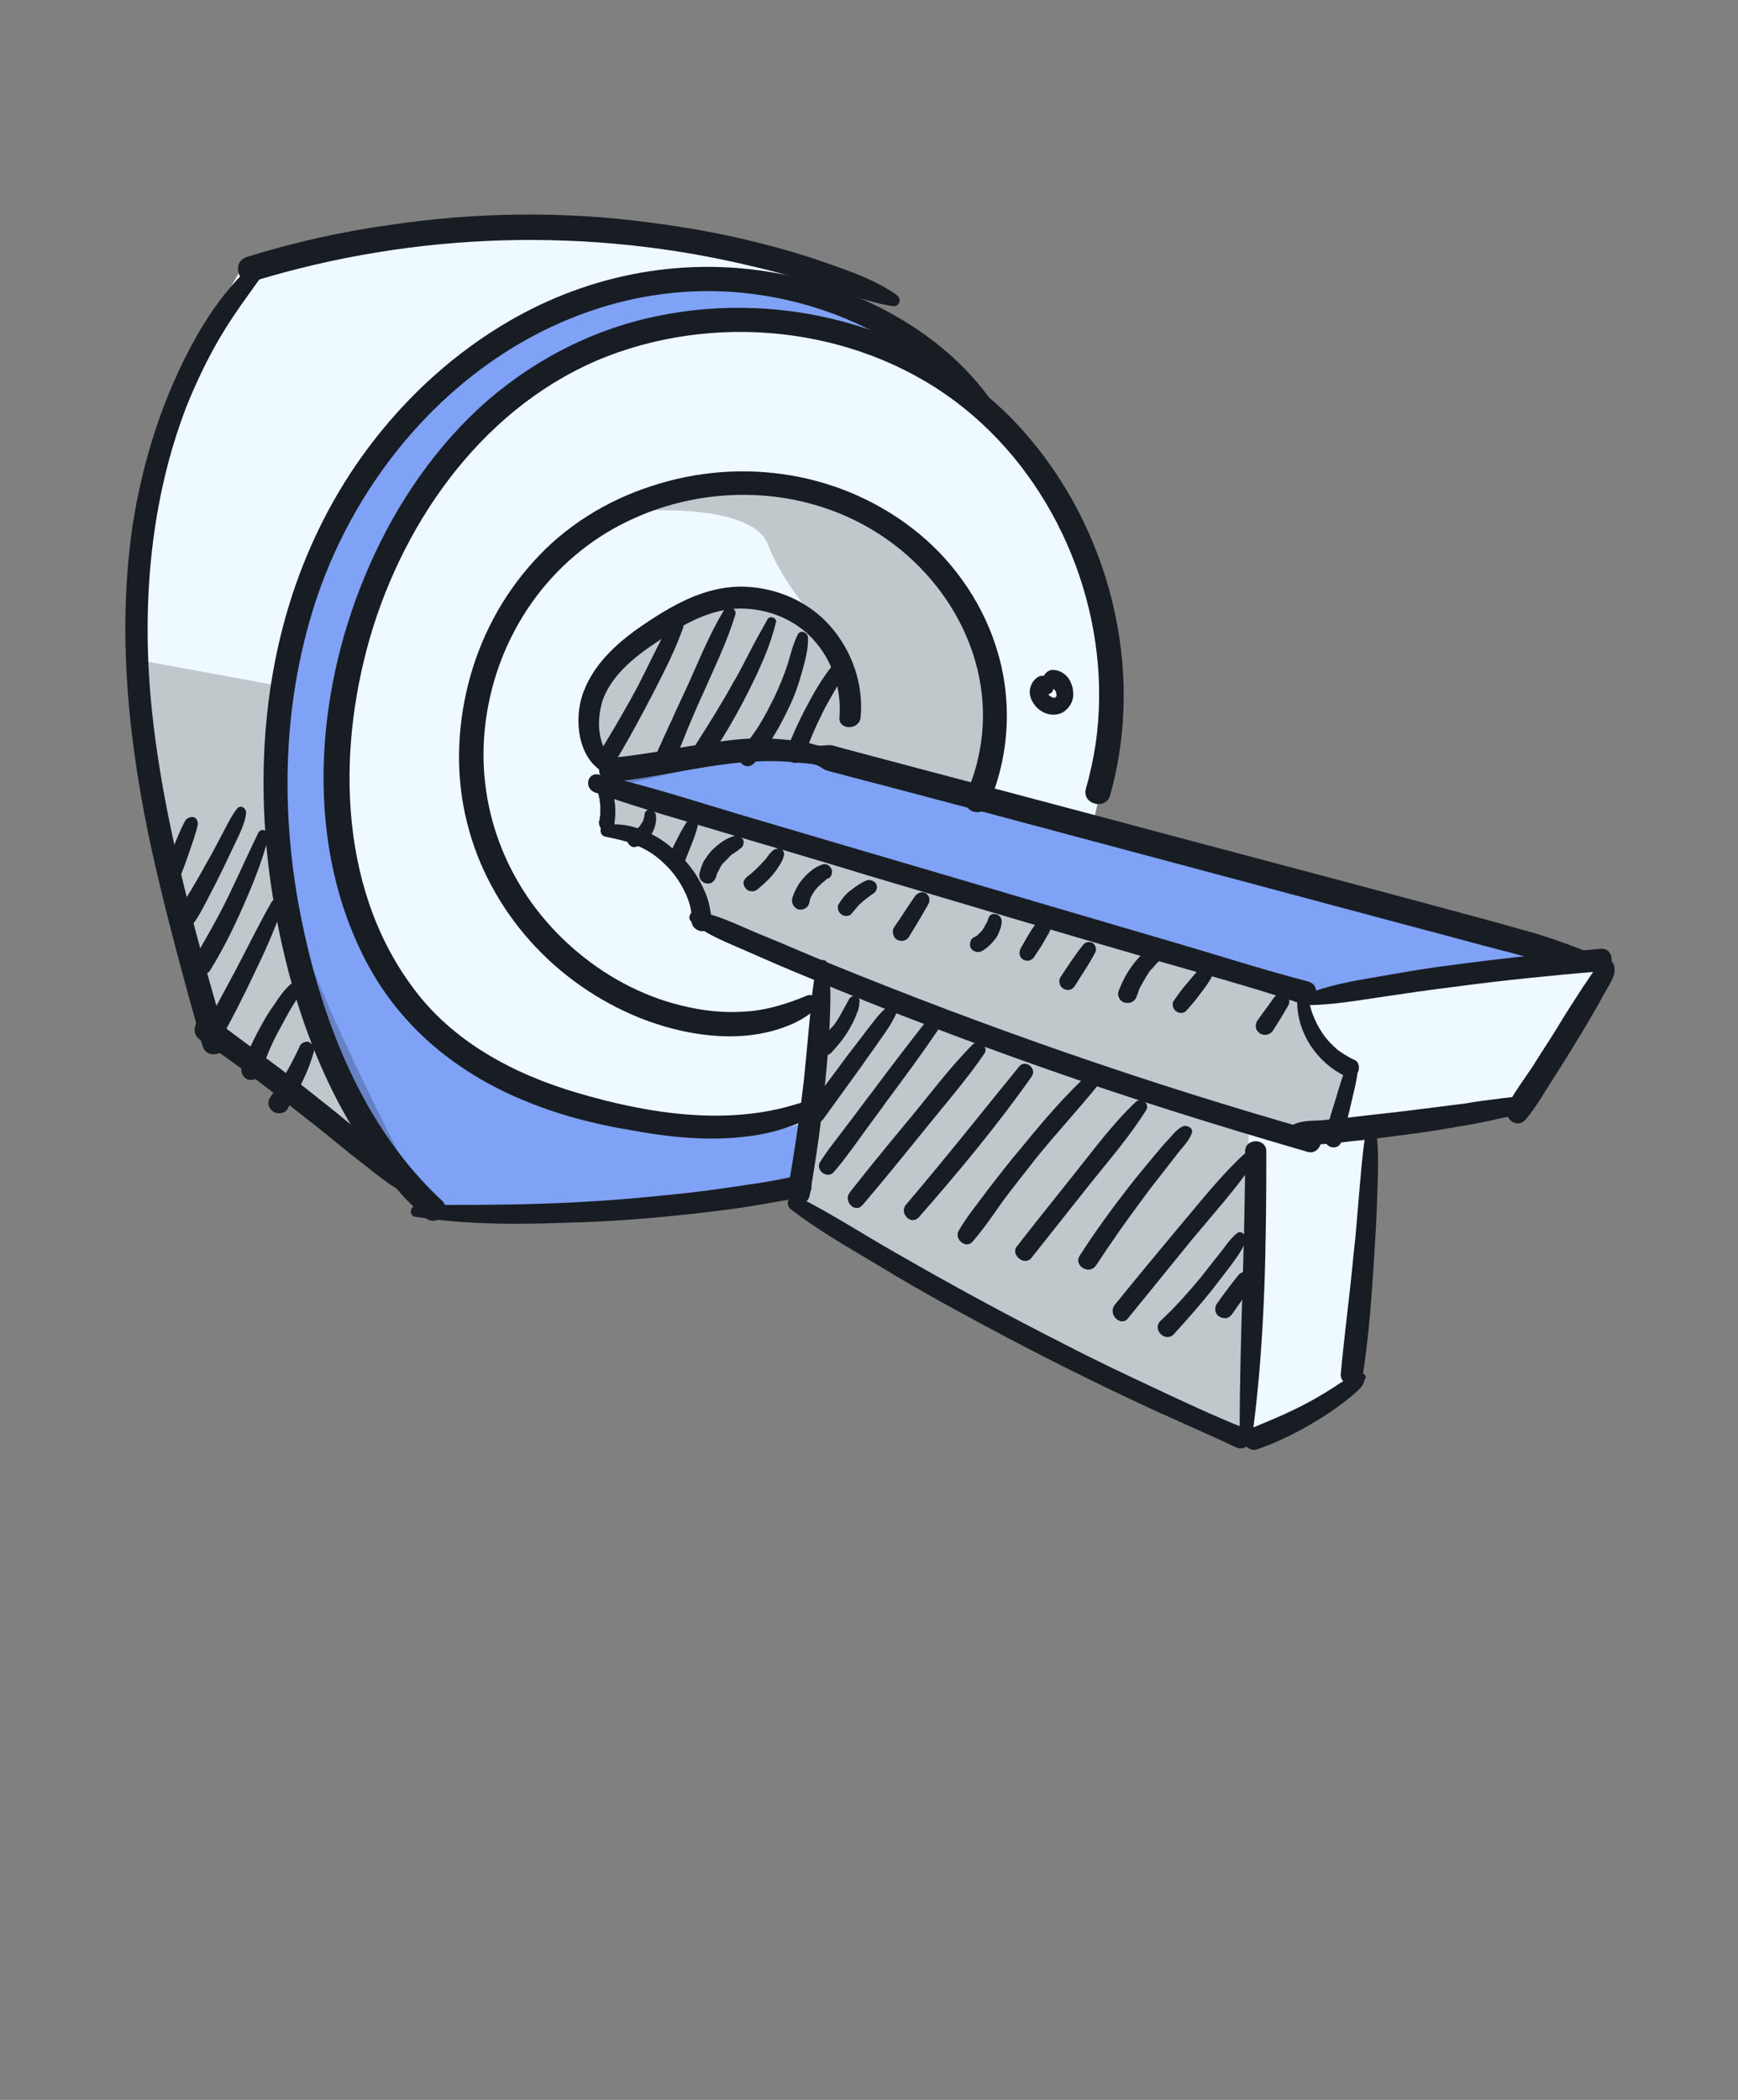 <?xml version="1.0" encoding="UTF-8"?> <svg xmlns="http://www.w3.org/2000/svg" width="101" height="122" viewBox="0 0 101 122" fill="none"><rect x="0" y="0" width="101" height="122" fill="#808080" stroke="none"/><path d="M27.75 13.25C36.35 11.85 44.833 15.167 48 17C49.979 18.375 54.775 21.788 58.125 24.438C62.312 27.75 64 33.438 64.438 38.125C64.787 41.875 63.958 46.188 63.5 47.875L90.5 55.5L93.562 55.938L88.5 64.125L80.062 65.625L78.5 80.375L72.562 83.375C68.792 81.854 60.8 78.575 59 77.625C57.2 76.675 49.792 72.062 46.312 69.875V69C45.042 69.333 41.5 70 37.5 70H24.75L12 60.25C10.833 56.417 8.3 46.65 7.5 38.25C6.7 29.85 11.667 19.417 14.25 15.25C15.167 15.167 19.15 14.65 27.75 13.25Z" fill="#EFFAFE"></path><path d="M39.125 65.625C44.225 66.325 46.833 65.333 47.5 64.75L46.625 69.125C44.958 69.292 41.125 69.75 39.125 70.25C37.125 70.75 29.125 70.458 25.375 70.25C21.167 66 13.475 53.6 16.375 38C20 18.5 35.875 17.375 41.625 16C46.215 14.902 52.845 19.521 55.606 21.983C54.331 20.853 49.785 18.625 41.625 18.625C31.375 18.625 22 27.25 19.875 44C17.75 60.75 32.75 64.75 39.125 65.625Z" fill="#7FA2F6"></path><path d="M45.5 43.25L35.25 45.125L76.75 57.75L92.25 55.5L45.5 43.25Z" fill="#7FA2F6"></path><g opacity="0.2"><path fill-rule="evenodd" clip-rule="evenodd" d="M77.5 65.625L78.5 61.875C77.917 61.792 76.65 61.35 76.25 60.25C75.85 59.15 75.667 58.125 75.625 57.75L35.5 45.75V47.875C36.917 48.083 39.825 48.95 40.125 50.75C40.425 52.55 40.833 53.667 41 54L48 56.625L46.312 69V69.875C49.792 72.062 57.2 76.675 59 77.625C60.8 78.575 68.792 81.854 72.562 83.375V65L77.5 65.625Z" fill="black"></path><path d="M56.875 45.75C57.792 43.083 58.8 37.05 55.5 34.25C51.375 30.75 48.25 28.375 44.625 28.25C41.725 28.15 37.833 29.208 36.25 29.75C38.708 29.5 43.825 29.525 44.625 31.625C45.298 33.392 46.668 35.165 47.556 36.154C47.728 36.321 47.877 36.481 48 36.625C47.874 36.499 47.724 36.341 47.556 36.154C46.39 35.021 44.179 33.553 42 34.25C39.5 35.05 37.958 36.167 37.5 36.625C36.375 37.75 34.125 40.325 34.125 41.625C34.125 42.925 35.042 44.917 35.5 45.75L46.312 43.25L56.875 45.75Z" fill="black"></path><path d="M7.5 38.25C8.3 46.65 10.833 56.417 12 60.25L24.75 70C22.208 65.25 16.975 54.75 16.375 50.75C15.775 46.75 16.125 41.833 16.375 39.875L7.5 38.25Z" fill="black"></path></g><path d="M34.567 46.035C37.206 46.986 39.951 47.725 42.625 48.535C45.264 49.31 47.903 50.085 50.542 50.895C55.89 52.48 61.203 54.065 66.552 55.615C69.578 56.496 72.639 57.306 75.665 58.327C76.474 58.609 76.861 57.235 76.017 57.024C73.308 56.319 70.598 55.439 67.924 54.664C65.285 53.889 62.646 53.114 60.007 52.339C54.659 50.754 49.346 49.205 43.997 47.62C40.971 46.739 37.945 45.718 34.849 45.013C34.145 44.802 33.899 45.788 34.567 46.035Z" fill="#181D23"></path><path d="M75.911 58.398C77.319 58.398 78.761 58.151 80.169 57.94C81.612 57.728 83.019 57.517 84.462 57.341C87.312 56.953 90.197 56.672 93.047 56.425C93.856 56.355 93.856 55.087 93.047 55.122C90.162 55.368 87.241 55.685 84.356 56.073C82.913 56.249 81.506 56.496 80.099 56.742C78.656 56.989 77.178 57.235 75.841 57.799C75.524 57.904 75.559 58.398 75.911 58.398Z" fill="#181D23"></path><path d="M91.886 55.157C90.971 54.805 90.091 54.488 89.141 54.206C88.227 53.96 87.277 53.678 86.362 53.431C84.532 52.938 82.702 52.445 80.873 51.952C77.178 50.966 73.484 49.98 69.754 48.993C66.059 48.007 62.365 47.021 58.635 46.035C56.77 45.541 54.905 45.048 53.04 44.555C52.125 44.309 51.175 44.062 50.261 43.816C49.873 43.71 49.451 43.604 49.064 43.498C48.853 43.428 48.642 43.393 48.431 43.322C48.149 43.252 47.938 43.322 47.692 43.322C47.41 43.322 47.164 43.181 46.883 43.146C46.672 43.111 46.46 43.076 46.249 43.041C45.721 42.97 45.194 42.935 44.666 42.9C43.645 42.864 42.625 42.97 41.605 43.111C39.564 43.393 37.558 43.851 35.517 44.027C35.13 44.062 34.814 44.344 34.814 44.731C34.814 45.084 35.13 45.471 35.517 45.436C39.142 45.084 42.66 43.886 46.355 44.309C46.672 44.344 47.129 44.344 47.446 44.45C47.657 44.52 47.833 44.696 48.044 44.767C48.29 44.837 48.572 44.907 48.853 44.978C49.733 45.224 50.612 45.436 51.527 45.682C53.392 46.175 55.257 46.669 57.122 47.162C64.511 49.134 71.865 51.107 79.254 53.079C81.33 53.643 83.371 54.171 85.447 54.734C86.467 55.016 87.488 55.263 88.508 55.545C89.599 55.826 90.69 56.038 91.78 56.214C92.238 56.179 92.484 55.369 91.886 55.157Z" fill="#181D23"></path><path d="M93.469 55.791C93.082 55.756 92.871 56.073 92.66 56.355C92.414 56.707 92.168 57.094 91.921 57.447C91.429 58.222 90.936 58.961 90.479 59.736C90.021 60.476 89.529 61.215 89.071 61.955C88.579 62.695 88.016 63.435 87.593 64.245C87.277 64.879 88.121 65.654 88.649 65.055C89.282 64.315 89.74 63.47 90.267 62.66C90.795 61.849 91.288 61.039 91.781 60.229C92.273 59.419 92.731 58.644 93.188 57.799C93.399 57.411 93.751 56.918 93.821 56.496C93.856 56.214 93.786 55.791 93.469 55.791Z" fill="#181D23"></path><path d="M88.614 63.752C88.051 63.681 87.488 63.787 86.925 63.857C86.362 63.928 85.764 63.998 85.201 64.104C84.075 64.245 82.984 64.385 81.858 64.526C80.732 64.667 79.641 64.773 78.515 64.914C77.952 64.984 77.354 65.019 76.791 65.09C76.228 65.125 75.595 65.09 75.102 65.372C74.609 65.618 74.785 66.358 75.243 66.499C75.771 66.675 76.404 66.499 76.967 66.464C77.53 66.428 78.128 66.358 78.691 66.288C79.852 66.182 80.978 66.006 82.139 65.865C83.265 65.724 84.356 65.513 85.447 65.337C86.01 65.231 86.573 65.125 87.136 64.984C87.699 64.879 88.297 64.738 88.79 64.491C89.177 64.28 88.966 63.787 88.614 63.752Z" fill="#181D23"></path><path d="M34.708 45.788C34.743 45.964 34.778 46.14 34.814 46.316C34.814 46.352 34.814 46.387 34.849 46.422C34.849 46.316 34.849 46.457 34.849 46.457C34.849 46.563 34.849 46.633 34.884 46.739C34.884 46.915 34.884 47.056 34.884 47.232C34.884 47.338 34.884 47.408 34.849 47.514C34.849 47.514 34.849 47.655 34.849 47.549C34.849 47.584 34.849 47.655 34.814 47.69C34.778 47.937 34.884 48.183 35.13 48.254C35.341 48.289 35.658 48.183 35.693 47.937C35.834 47.127 35.764 46.246 35.377 45.506C35.306 45.33 35.095 45.295 34.919 45.365C34.743 45.436 34.638 45.612 34.708 45.788Z" fill="#181D23"></path><path d="M35.165 48.606C35.799 48.747 36.432 48.852 37.03 49.134C37.629 49.381 38.156 49.733 38.614 50.191C39.071 50.613 39.458 51.142 39.74 51.705C40.021 52.234 40.232 52.903 40.197 53.502C40.162 53.854 40.549 54.136 40.866 54.1C41.218 54.065 41.429 53.713 41.358 53.361C41.288 53.008 41.253 52.656 41.147 52.304C41.042 51.952 40.866 51.564 40.69 51.247C40.338 50.578 39.845 49.979 39.282 49.451C38.191 48.465 36.643 47.69 35.13 47.937C34.814 47.972 34.814 48.535 35.165 48.606Z" fill="#181D23"></path><path d="M40.162 53.537C41.077 54.347 42.379 54.805 43.469 55.298C44.595 55.791 45.721 56.284 46.847 56.742C49.134 57.693 51.457 58.644 53.779 59.525C58.459 61.321 63.174 62.977 67.959 64.491C70.633 65.337 73.308 66.147 75.982 66.921C76.756 67.133 77.108 65.935 76.334 65.689C66.763 62.977 57.333 59.701 48.114 55.932C46.812 55.404 45.545 54.84 44.243 54.312C43.012 53.819 41.71 53.114 40.408 52.938C40.092 52.938 39.951 53.361 40.162 53.537Z" fill="#181D23"></path><path d="M75.383 58.186C75.383 60.018 76.51 61.709 78.163 62.519C78.445 62.66 78.761 62.589 78.902 62.307C79.043 62.061 78.972 61.673 78.691 61.568C78.515 61.497 78.339 61.392 78.163 61.286C77.987 61.18 77.847 61.075 77.741 61.004C77.46 60.758 77.143 60.441 76.967 60.194C76.51 59.56 76.193 58.856 76.052 58.081C76.017 57.693 75.383 57.764 75.383 58.186Z" fill="#181D23"></path><path d="M78.234 62.026C77.952 62.66 77.776 63.364 77.565 64.033C77.354 64.703 77.143 65.372 77.002 66.041C76.861 66.675 77.776 66.921 77.952 66.323C78.163 65.653 78.304 64.984 78.48 64.28C78.621 63.611 78.832 62.906 78.902 62.202C78.972 61.849 78.374 61.673 78.234 62.026Z" fill="#181D23"></path><path d="M47.516 56.002C47.234 57.024 47.164 58.116 47.059 59.173C46.953 60.3 46.847 61.392 46.742 62.519C46.496 64.703 46.179 66.886 45.792 69.07C45.651 69.915 46.918 70.268 47.059 69.422C47.446 67.203 47.762 64.949 47.973 62.695C48.079 61.603 48.184 60.476 48.22 59.349C48.255 58.222 48.325 57.094 48.079 56.002C48.044 55.685 47.586 55.721 47.516 56.002Z" fill="#181D23"></path><path d="M45.968 70.268C47.481 71.43 49.134 72.381 50.788 73.367C52.407 74.353 54.06 75.305 55.749 76.22C59.092 78.052 62.47 79.778 65.918 81.398C67.854 82.314 69.859 83.159 71.794 84.075C72.604 84.462 73.096 83.265 72.252 82.948C70.493 82.243 68.768 81.433 67.044 80.623C65.32 79.813 63.596 79.003 61.907 78.122C58.564 76.432 55.257 74.635 52.02 72.769C50.155 71.712 48.325 70.514 46.425 69.563C45.897 69.246 45.545 69.915 45.968 70.268Z" fill="#181D23"></path><path d="M79.325 66.076C79.148 67.203 79.078 68.331 78.973 69.458C78.867 70.62 78.797 71.747 78.656 72.909C78.445 75.199 78.128 77.488 77.917 79.813C77.847 80.553 79.078 80.729 79.184 79.989C79.536 77.735 79.712 75.375 79.852 73.086C79.923 71.958 79.993 70.831 80.028 69.704C80.063 68.542 80.134 67.344 80.028 66.147C80.063 65.759 79.395 65.618 79.325 66.076Z" fill="#181D23"></path><path d="M79.043 79.813C78.937 79.848 78.832 79.813 78.691 79.883C78.55 79.954 78.445 80.024 78.304 80.095C78.022 80.271 77.776 80.412 77.53 80.588C77.037 80.905 76.51 81.222 75.982 81.504C74.926 82.067 73.835 82.525 72.709 82.983C72.393 83.124 72.146 83.406 72.252 83.758C72.358 84.075 72.709 84.322 73.026 84.216C74.258 83.793 75.454 83.195 76.545 82.525C77.073 82.208 77.6 81.856 78.093 81.469C78.374 81.257 78.621 81.046 78.867 80.835C78.972 80.729 79.078 80.623 79.148 80.517C79.254 80.412 79.254 80.271 79.324 80.13C79.465 79.919 79.219 79.743 79.043 79.813Z" fill="#181D23"></path><path d="M72.815 83.124C73.519 77.77 73.589 72.311 73.589 66.886C73.589 66.112 72.358 66.112 72.358 66.886C72.358 72.311 72.041 77.7 72.041 83.124C72.041 83.617 72.745 83.582 72.815 83.124Z" fill="#181D23"></path><path d="M46.918 57.834C45.651 58.362 44.384 58.75 43.012 58.785C41.675 58.856 40.373 58.644 39.106 58.292C36.854 57.658 34.743 56.425 33.019 54.84C29.395 51.529 27.565 46.739 28.234 41.843C28.902 36.877 31.928 32.474 36.467 30.29C40.971 28.106 46.46 28.212 50.753 30.818C55.292 33.566 58.107 38.884 56.805 44.203C56.664 44.837 56.418 45.506 56.172 46.105C55.996 46.457 56.066 46.88 56.418 47.091C56.735 47.267 57.263 47.197 57.403 46.845C58.635 44.062 58.846 40.892 58.001 37.968C57.227 35.256 55.574 32.791 53.392 30.994C49.064 27.437 43.153 26.486 37.84 28.247C35.236 29.092 32.843 30.572 31.014 32.615C29.184 34.622 27.882 37.088 27.213 39.73C26.545 42.371 26.474 45.154 27.143 47.796C27.776 50.367 29.078 52.727 30.802 54.664C32.562 56.636 34.743 58.151 37.171 59.137C39.74 60.159 42.871 60.652 45.51 59.701C46.214 59.454 46.812 59.137 47.375 58.644C47.692 58.327 47.34 57.658 46.918 57.834Z" fill="#181D23"></path><path d="M46.425 64.104C42.273 65.442 37.664 64.703 33.582 63.505C29.852 62.413 26.263 60.511 23.941 57.306C19.578 51.388 19.578 43.181 21.689 36.419C23.906 29.409 28.832 22.928 35.94 20.463C42.836 18.068 50.999 19.336 56.559 24.161C61.907 28.775 64.687 36.278 63.666 43.252C63.526 44.132 63.35 44.978 63.103 45.823C62.857 46.739 64.265 47.091 64.511 46.211C66.587 38.849 64.476 30.607 59.374 24.936C54.096 19.089 45.721 16.765 38.086 18.385C34.251 19.195 30.732 21.062 27.847 23.703C24.926 26.416 22.709 29.832 21.196 33.495C18.276 40.505 17.678 49.169 21.372 56.038C23.343 59.701 26.545 62.307 30.345 63.892C32.35 64.738 34.462 65.301 36.608 65.653C38.895 66.076 41.253 66.323 43.575 66.006C44.701 65.865 45.757 65.548 46.812 65.09C47.41 64.843 47.023 63.892 46.425 64.104Z" fill="#181D23"></path><path d="M58.283 24.337C55.609 19.688 50.19 16.729 45.018 15.849C39.458 14.862 33.828 16.025 29.043 18.983C24.223 21.942 20.387 26.486 18.1 31.664C15.356 37.828 14.793 44.766 15.743 51.388C16.657 57.658 18.839 64.209 23.061 69.07C23.554 69.669 24.117 70.197 24.68 70.725C25.349 71.359 26.334 70.338 25.665 69.739C21.161 65.548 18.804 59.56 17.572 53.678C16.235 47.303 16.376 40.575 18.522 34.411C20.317 29.304 23.624 24.654 27.988 21.414C32.28 18.244 37.453 16.553 42.766 16.976C47.903 17.398 52.759 19.653 56.242 23.492C56.664 23.985 57.122 24.443 57.509 24.936C57.861 25.394 58.529 24.83 58.283 24.337Z" fill="#181D23"></path><path d="M24.117 70.69C26.967 71.148 29.958 71.148 32.843 71.043C35.764 70.972 38.649 70.726 41.534 70.373C42.343 70.268 43.188 70.162 43.997 70.021C44.842 69.88 45.686 69.704 46.531 69.599C47.516 69.493 47.27 68.049 46.355 68.295C44.947 68.647 43.469 68.824 42.062 69.035C40.654 69.246 39.247 69.387 37.804 69.528C34.919 69.81 32.069 69.951 29.184 69.986C27.53 70.021 25.876 69.986 24.223 70.021C23.835 70.056 23.73 70.62 24.117 70.69Z" fill="#181D23"></path><path d="M23.871 68.753C23.237 67.696 22.182 66.886 21.267 66.076C20.317 65.266 19.367 64.491 18.381 63.716C16.411 62.131 14.37 60.687 12.365 59.173C11.661 58.609 10.852 59.912 11.626 60.405C13.666 61.744 15.602 63.258 17.537 64.773C18.487 65.513 19.437 66.287 20.387 67.062C20.88 67.45 21.337 67.802 21.83 68.19C22.322 68.577 22.815 68.964 23.378 69.211C23.695 69.387 24.082 69.07 23.871 68.753Z" fill="#181D23"></path><path d="M52.125 17.152C51.105 16.412 49.838 15.919 48.642 15.496C47.481 15.074 46.284 14.686 45.088 14.369C42.66 13.7 40.232 13.242 37.734 12.925C32.738 12.256 27.636 12.326 22.674 13.066C19.859 13.454 17.044 14.088 14.335 14.933C13.456 15.215 13.807 16.588 14.722 16.342C24.152 13.454 34.251 13.172 43.821 15.496C45.194 15.813 46.531 16.201 47.868 16.624C49.17 17.046 50.507 17.575 51.879 17.786C52.231 17.856 52.442 17.398 52.125 17.152Z" fill="#181D23"></path><path d="M14.898 15.18C12.752 16.976 11.239 19.617 10.113 22.154C8.952 24.795 8.177 27.578 7.72 30.431C6.77 36.806 7.474 43.252 8.846 49.522C9.691 53.29 10.711 57.024 11.767 60.758C12.013 61.638 13.385 61.251 13.139 60.37C11.274 53.96 9.409 47.443 8.776 40.751C8.248 35.01 8.74 29.092 10.816 23.668C11.38 22.259 12.048 20.85 12.822 19.547C13.631 18.173 14.581 16.941 15.496 15.637C15.743 15.285 15.18 14.933 14.898 15.18Z" fill="#181D23"></path><path d="M60.957 40.328C60.957 40.328 60.992 40.328 60.992 40.293C60.922 40.293 60.852 40.328 60.781 40.328C60.816 40.328 60.852 40.328 60.887 40.328C60.992 40.328 61.133 40.258 61.168 40.152C61.344 39.835 61.168 39.448 60.852 39.307C60.641 39.237 60.429 39.236 60.254 39.377C60.078 39.518 59.972 39.659 59.902 39.871C59.796 40.152 59.831 40.434 59.972 40.716C60.078 40.927 60.253 41.139 60.465 41.279C60.852 41.561 61.45 41.632 61.872 41.315C62.083 41.139 62.259 40.927 62.329 40.645C62.4 40.399 62.365 40.152 62.329 39.941C62.259 39.694 62.154 39.448 61.978 39.272C61.767 39.06 61.485 38.92 61.168 38.92C61.028 38.92 60.887 38.99 60.781 39.096C60.676 39.201 60.605 39.342 60.605 39.483C60.605 39.765 60.852 40.047 61.133 40.011C61.168 40.011 61.203 40.011 61.239 40.011C61.203 40.011 61.133 40.011 61.098 39.976C61.168 39.976 61.203 40.011 61.239 40.011C61.203 39.976 61.168 39.976 61.098 39.941C61.168 39.976 61.203 40.011 61.274 40.047C61.239 40.011 61.203 39.976 61.168 39.976C61.239 40.011 61.274 40.082 61.309 40.117C61.274 40.082 61.239 40.047 61.239 40.011C61.274 40.082 61.344 40.152 61.379 40.223C61.379 40.188 61.344 40.152 61.344 40.117C61.379 40.188 61.379 40.258 61.415 40.364C61.415 40.328 61.415 40.258 61.379 40.223C61.379 40.293 61.379 40.364 61.379 40.434C61.379 40.399 61.379 40.328 61.415 40.293C61.415 40.364 61.379 40.434 61.379 40.505C61.379 40.469 61.415 40.434 61.415 40.399C61.379 40.434 61.379 40.505 61.344 40.54C61.379 40.505 61.379 40.469 61.415 40.434C61.379 40.469 61.344 40.505 61.309 40.54C61.344 40.505 61.379 40.505 61.415 40.469C61.379 40.505 61.309 40.54 61.274 40.54C61.309 40.54 61.344 40.505 61.379 40.505C61.309 40.54 61.274 40.54 61.203 40.54C61.239 40.54 61.274 40.54 61.344 40.54C61.274 40.54 61.203 40.54 61.133 40.54C61.168 40.54 61.203 40.54 61.274 40.54C61.203 40.54 61.133 40.505 61.028 40.469C61.063 40.469 61.098 40.505 61.133 40.505C61.063 40.469 60.992 40.434 60.922 40.364C60.957 40.399 60.992 40.399 61.028 40.434C60.957 40.399 60.922 40.328 60.852 40.258C60.887 40.293 60.887 40.328 60.922 40.364C60.887 40.293 60.852 40.258 60.816 40.188C60.816 40.223 60.852 40.258 60.852 40.293C60.816 40.223 60.816 40.188 60.816 40.117C60.816 40.152 60.816 40.188 60.816 40.258C60.816 40.188 60.816 40.117 60.816 40.047C60.816 40.082 60.816 40.117 60.816 40.188C60.816 40.117 60.852 40.082 60.852 40.047C60.852 40.082 60.816 40.117 60.816 40.152C60.816 40.117 60.852 40.082 60.887 40.047C60.852 40.082 60.852 40.117 60.816 40.152C60.852 40.117 60.852 40.082 60.887 40.082C60.852 40.117 60.816 40.117 60.781 40.152C60.816 40.152 60.816 40.117 60.852 40.117C60.816 40.117 60.781 40.152 60.746 40.152C60.781 40.152 60.852 40.117 60.887 40.082C60.852 40.082 60.816 40.117 60.781 40.117C60.816 40.117 60.816 40.117 60.852 40.082C60.816 40.082 60.781 40.082 60.746 40.082H60.781C60.746 40.082 60.711 40.082 60.676 40.082H60.711C60.641 40.082 60.605 40.047 60.676 40.082C60.711 40.117 60.605 40.011 60.641 40.047C60.676 40.082 60.605 39.976 60.605 40.011C60.605 40.011 60.605 40.047 60.641 40.047C60.605 39.976 60.605 39.976 60.605 40.011C60.605 40.047 60.605 40.011 60.605 39.941C60.605 40.011 60.605 40.047 60.641 40.117C60.676 40.152 60.676 40.188 60.711 40.188C60.711 40.082 60.676 39.976 60.676 39.835C60.676 39.871 60.676 39.871 60.711 39.8C60.605 39.906 60.605 40.047 60.676 40.152C60.711 40.364 60.852 40.399 60.957 40.328Z" fill="#181D23"></path><path d="M10.781 47.655C10.5 48.148 10.289 48.711 10.078 49.205C9.866 49.733 9.62 50.226 9.444 50.754C9.374 51.001 9.514 51.283 9.761 51.353C9.972 51.459 10.324 51.388 10.394 51.142C10.605 50.614 10.816 50.05 10.992 49.522C11.168 48.993 11.379 48.465 11.485 47.937C11.52 47.76 11.45 47.549 11.274 47.479C11.098 47.443 10.887 47.514 10.781 47.655Z" fill="#181D23"></path><path d="M13.772 46.986C13.42 47.444 13.174 47.972 12.892 48.5C12.611 49.029 12.329 49.592 12.013 50.12C11.731 50.649 11.415 51.177 11.133 51.67C10.816 52.199 10.429 52.727 10.253 53.326C10.113 53.819 10.746 54.206 11.098 53.819C11.485 53.396 11.766 52.797 12.048 52.269C12.329 51.741 12.611 51.177 12.892 50.614C13.139 50.085 13.42 49.522 13.666 48.993C13.913 48.465 14.229 47.866 14.3 47.267C14.335 46.986 14.018 46.704 13.772 46.986Z" fill="#181D23"></path><path d="M15.004 48.395C14.406 49.627 13.843 50.895 13.244 52.128C12.646 53.361 11.943 54.558 11.239 55.791C10.887 56.425 11.837 56.989 12.224 56.355C12.963 55.157 13.596 53.889 14.159 52.586C14.722 51.318 15.25 49.98 15.602 48.641C15.672 48.289 15.18 48.042 15.004 48.395Z" fill="#181D23"></path><path d="M15.778 52.41C15.074 53.643 14.441 54.946 13.772 56.214C13.104 57.482 12.4 58.75 11.731 60.018C11.379 60.652 12.329 61.216 12.716 60.581C13.42 59.313 14.089 58.01 14.722 56.672C15.355 55.369 15.954 54.065 16.411 52.692C16.517 52.304 15.954 52.093 15.778 52.41Z" fill="#181D23"></path><path d="M16.869 57.2C16.517 57.517 16.235 57.904 15.989 58.292C15.707 58.679 15.461 59.067 15.25 59.454C14.793 60.264 14.37 61.145 14.054 62.026C13.948 62.307 14.159 62.66 14.441 62.73C14.757 62.8 15.039 62.624 15.144 62.343C15.426 61.532 15.743 60.722 16.165 59.947C16.376 59.56 16.587 59.173 16.798 58.785C17.009 58.398 17.291 58.045 17.467 57.623C17.608 57.27 17.185 56.918 16.869 57.2Z" fill="#181D23"></path><path d="M17.431 60.758C17.185 61.286 16.939 61.779 16.657 62.272C16.517 62.519 16.376 62.765 16.235 63.012C16.165 63.117 16.094 63.258 15.989 63.364C15.954 63.434 15.918 63.505 15.848 63.54C15.813 63.575 15.813 63.611 15.778 63.646C15.813 63.611 15.813 63.611 15.778 63.646C15.531 63.928 15.531 64.315 15.848 64.562C16.13 64.773 16.587 64.703 16.728 64.385C16.869 64.104 17.044 63.857 17.185 63.611C17.326 63.364 17.467 63.082 17.572 62.836C17.854 62.272 18.065 61.709 18.241 61.11C18.311 60.898 18.17 60.652 17.959 60.546C17.854 60.476 17.537 60.546 17.431 60.758Z" fill="#181D23"></path><path d="M35.764 44.485C35.341 43.992 35.025 43.463 34.884 42.794C34.743 42.125 34.814 41.42 34.989 40.786C35.482 39.272 36.854 38.18 38.121 37.334C39.529 36.383 41.042 35.468 42.766 35.362C44.314 35.292 45.862 35.82 46.988 36.877C48.29 38.109 48.923 39.906 48.783 41.667C48.712 42.442 49.944 42.442 50.014 41.667C50.19 39.765 49.522 37.828 48.255 36.383C47.023 34.975 45.194 34.164 43.329 34.094C41.218 33.988 39.318 35.01 37.629 36.137C36.08 37.158 34.567 38.426 33.899 40.223C33.301 41.843 33.582 44.309 35.377 45.013C35.799 45.295 35.975 44.731 35.764 44.485Z" fill="#181D23"></path><path d="M38.966 36.137C38.297 37.334 37.734 38.567 37.101 39.8C36.467 40.998 35.764 42.195 35.06 43.358C34.708 43.921 35.623 44.45 35.975 43.886C36.678 42.688 37.347 41.456 37.98 40.223C38.614 38.99 39.247 37.757 39.705 36.454C39.81 36.031 39.177 35.749 38.966 36.137Z" fill="#181D23"></path><path d="M42.062 35.468C41.253 36.806 40.655 38.286 40.021 39.694C39.705 40.399 39.353 41.103 39.036 41.843C38.86 42.195 38.719 42.547 38.543 42.9C38.403 43.252 38.192 43.604 38.121 43.956C38.051 44.379 38.614 44.872 38.966 44.45C39.423 43.851 39.669 43.041 39.951 42.371C40.268 41.632 40.584 40.857 40.936 40.117C41.569 38.673 42.273 37.229 42.731 35.714C42.836 35.327 42.273 35.115 42.062 35.468Z" fill="#181D23"></path><path d="M44.596 35.996C44.244 36.63 43.892 37.229 43.575 37.863C43.258 38.462 42.977 39.06 42.625 39.624C41.956 40.857 41.218 42.019 40.479 43.181C40.092 43.78 41.042 44.309 41.429 43.745C42.203 42.583 42.907 41.35 43.54 40.082C43.857 39.448 44.138 38.849 44.419 38.18C44.701 37.511 44.912 36.877 45.088 36.172C45.194 35.926 44.736 35.714 44.596 35.996Z" fill="#181D23"></path><path d="M46.355 36.877C46.073 37.44 45.932 38.074 45.757 38.638C45.545 39.272 45.299 39.87 45.018 40.469C44.736 41.033 44.455 41.596 44.103 42.16C43.751 42.724 43.329 43.217 43.012 43.78C42.73 44.273 43.399 44.767 43.786 44.379C44.279 43.921 44.631 43.287 44.982 42.724C45.334 42.16 45.651 41.526 45.932 40.927C46.214 40.328 46.425 39.694 46.601 39.06C46.777 38.426 46.988 37.687 46.953 37.017C46.918 36.736 46.495 36.56 46.355 36.877Z" fill="#181D23"></path><path d="M48.396 38.638C47.797 39.377 47.305 40.223 46.883 41.033C46.425 41.878 46.038 42.759 45.686 43.639C45.581 43.921 45.792 44.238 46.073 44.309C46.39 44.379 46.636 44.203 46.742 43.921C47.023 43.076 47.375 42.266 47.762 41.491C48.149 40.681 48.642 39.941 49.064 39.131C49.24 38.743 48.712 38.25 48.396 38.638Z" fill="#181D23"></path><path d="M49.346 58.045C49.099 58.468 48.888 58.926 48.607 59.349C48.536 59.454 48.466 59.56 48.395 59.63C48.431 59.595 48.395 59.63 48.36 59.666C48.325 59.701 48.325 59.701 48.29 59.736C48.255 59.771 48.22 59.842 48.149 59.877C48.079 59.983 47.973 60.053 47.903 60.159C47.868 60.194 47.797 60.264 47.762 60.3C47.727 60.335 47.692 60.335 47.692 60.37C47.446 60.546 47.34 60.863 47.551 61.11C47.727 61.321 48.114 61.392 48.325 61.145C48.712 60.722 49.064 60.3 49.346 59.807C49.486 59.56 49.627 59.313 49.733 59.032C49.768 58.926 49.838 58.785 49.873 58.679C49.908 58.539 49.944 58.398 49.944 58.257C49.979 58.081 49.908 57.94 49.768 57.869C49.627 57.834 49.416 57.905 49.346 58.045Z" fill="#181D23"></path><path d="M51.562 58.503C51.07 58.891 50.718 59.419 50.331 59.912C49.944 60.405 49.557 60.934 49.17 61.427C48.431 62.448 47.657 63.435 46.918 64.456C46.742 64.703 46.883 65.055 47.129 65.196C47.41 65.372 47.692 65.231 47.868 64.984C48.607 63.963 49.346 62.941 50.085 61.92C50.437 61.392 50.824 60.898 51.175 60.37C51.527 59.877 51.879 59.384 52.125 58.785C52.231 58.468 51.809 58.327 51.562 58.503Z" fill="#181D23"></path><path d="M53.814 59.349C52.759 60.687 51.738 62.026 50.718 63.399C50.19 64.069 49.697 64.773 49.17 65.442C48.677 66.112 48.114 66.781 47.657 67.52C47.375 67.978 48.044 68.507 48.431 68.119C48.994 67.485 49.486 66.781 49.979 66.112C50.472 65.407 50.999 64.738 51.492 64.033C52.512 62.66 53.533 61.286 54.483 59.877C54.764 59.49 54.131 58.961 53.814 59.349Z" fill="#181D23"></path><path d="M56.524 60.687C55.222 61.99 54.096 63.505 52.899 64.949C51.703 66.393 50.507 67.837 49.381 69.281C48.994 69.775 49.662 70.514 50.12 70.021C51.351 68.577 52.548 67.098 53.744 65.618C54.905 64.174 56.172 62.73 57.227 61.18C57.438 60.793 56.876 60.37 56.524 60.687Z" fill="#181D23"></path><path d="M59.233 61.955C57.051 64.632 54.905 67.344 52.653 69.986C52.231 70.479 52.935 71.219 53.392 70.726C55.679 68.119 57.966 65.372 59.972 62.519C60.253 62.061 59.585 61.532 59.233 61.955Z" fill="#181D23"></path><path d="M63.35 62.307C61.872 63.646 60.57 65.196 59.303 66.745C58.67 67.485 58.072 68.26 57.474 69.035C56.876 69.845 56.207 70.655 55.714 71.501C55.433 71.994 56.137 72.592 56.524 72.135C57.157 71.395 57.72 70.585 58.283 69.775C58.881 68.965 59.514 68.189 60.113 67.415C61.344 65.865 62.717 64.421 63.948 62.871C64.3 62.483 63.772 61.955 63.35 62.307Z" fill="#181D23"></path><path d="M65.989 64.033C64.687 65.266 63.596 66.745 62.47 68.154C61.344 69.563 60.218 70.972 59.092 72.416C58.705 72.909 59.55 73.579 59.937 73.085C61.063 71.677 62.189 70.233 63.315 68.824C64.441 67.415 65.637 66.041 66.587 64.526C66.868 64.104 66.305 63.716 65.989 64.033Z" fill="#181D23"></path><path d="M68.733 65.442C68.417 65.583 68.135 65.935 67.889 66.217C67.607 66.499 67.361 66.816 67.115 67.098C66.587 67.732 66.059 68.366 65.567 69C64.581 70.268 63.631 71.571 62.752 72.945C62.365 73.543 63.315 74.107 63.702 73.508C64.581 72.17 65.496 70.867 66.446 69.598C66.904 68.964 67.396 68.366 67.854 67.767C68.1 67.45 68.346 67.133 68.593 66.816C68.839 66.534 69.12 66.217 69.261 65.83C69.367 65.548 68.98 65.337 68.733 65.442Z" fill="#181D23"></path><path d="M72.287 67.062C70.88 68.366 69.683 69.915 68.452 71.36C67.22 72.839 65.989 74.318 64.793 75.798C64.335 76.361 65.144 77.136 65.567 76.573C66.798 75.058 68.03 73.543 69.261 72.029C70.493 70.549 71.795 69.105 72.885 67.52C73.167 67.168 72.604 66.781 72.287 67.062Z" fill="#181D23"></path><path d="M71.9 71.641C71.478 71.958 71.161 72.487 70.809 72.909C70.457 73.367 70.106 73.79 69.754 74.248C69.015 75.128 68.276 75.974 67.431 76.749C66.939 77.242 67.713 78.017 68.206 77.524C68.98 76.678 69.754 75.798 70.457 74.917C70.809 74.459 71.161 74.001 71.513 73.543C71.83 73.085 72.252 72.592 72.393 72.029C72.428 71.747 72.111 71.465 71.9 71.641Z" fill="#181D23"></path><path d="M72.006 74.037C71.548 74.6 71.126 75.164 70.704 75.763C70.633 75.868 70.598 76.079 70.633 76.185C70.669 76.326 70.774 76.467 70.88 76.502C71.02 76.573 71.161 76.608 71.302 76.573C71.443 76.537 71.548 76.432 71.619 76.326C72.006 75.763 72.393 75.234 72.745 74.671C72.885 74.459 72.815 74.177 72.604 74.037C72.498 73.861 72.182 73.861 72.006 74.037Z" fill="#181D23"></path><path d="M37.453 47.373V47.408C37.417 47.479 37.453 47.408 37.453 47.373C37.453 47.408 37.453 47.479 37.417 47.514C37.417 47.584 37.382 47.655 37.347 47.725C37.347 47.76 37.312 47.796 37.312 47.831C37.312 47.866 37.347 47.725 37.312 47.796C37.312 47.796 37.312 47.831 37.277 47.831C37.241 47.901 37.206 47.972 37.171 48.007L37.136 48.042C37.101 48.078 37.206 47.972 37.171 48.007C37.136 48.042 37.136 48.042 37.101 48.077C37.066 48.113 36.995 48.183 36.96 48.218C36.889 48.254 37.03 48.148 36.995 48.218C36.995 48.218 36.96 48.218 36.96 48.254C36.925 48.289 36.889 48.289 36.854 48.324C36.784 48.359 36.714 48.395 36.678 48.43C36.573 48.465 36.502 48.606 36.467 48.676C36.432 48.782 36.467 48.923 36.502 48.993C36.573 49.099 36.643 49.169 36.749 49.205C36.854 49.24 36.96 49.205 37.066 49.169C37.734 48.888 38.191 48.113 38.121 47.408C38.121 47.303 38.086 47.232 38.016 47.162C37.945 47.091 37.84 47.056 37.769 47.056C37.593 47.021 37.453 47.162 37.453 47.373Z" fill="#181D23"></path><path d="M39.951 47.69C39.529 48.324 39.212 49.028 38.86 49.733C38.719 49.979 38.825 50.332 39.106 50.437C39.388 50.543 39.669 50.402 39.775 50.12C40.021 49.416 40.373 48.711 40.549 47.972C40.62 47.584 40.127 47.373 39.951 47.69Z" fill="#181D23"></path><path d="M42.66 48.571C42.414 48.641 42.203 48.747 41.992 48.888C41.781 49.028 41.569 49.205 41.394 49.381C41.218 49.557 41.077 49.768 40.936 49.979C40.795 50.191 40.725 50.472 40.654 50.719C40.584 50.966 40.725 51.247 41.006 51.318C41.288 51.388 41.499 51.247 41.605 50.966C41.605 50.93 41.64 50.895 41.64 50.895C41.64 50.895 41.675 50.789 41.64 50.86C41.605 50.93 41.64 50.86 41.64 50.825C41.64 50.789 41.675 50.789 41.675 50.754C41.71 50.649 41.781 50.578 41.816 50.472C41.851 50.402 41.921 50.296 41.956 50.226C41.992 50.191 42.027 50.156 42.062 50.085C42.027 50.12 41.992 50.156 42.062 50.12C42.097 50.085 42.097 50.085 42.132 50.05C42.273 49.909 42.414 49.733 42.555 49.627C42.59 49.627 42.59 49.592 42.625 49.592C42.555 49.662 42.66 49.557 42.625 49.592C42.66 49.557 42.73 49.522 42.766 49.486C42.836 49.451 42.907 49.416 42.942 49.345C42.871 49.416 43.012 49.275 42.942 49.345C42.977 49.345 42.977 49.31 43.012 49.31C43.188 49.205 43.258 48.993 43.188 48.782C43.082 48.641 42.836 48.5 42.66 48.571Z" fill="#181D23"></path><path d="M44.877 49.451C44.806 49.522 44.736 49.592 44.666 49.662C44.56 49.803 44.701 49.592 44.666 49.698L44.631 49.733C44.595 49.768 44.56 49.803 44.56 49.839C44.455 49.98 44.314 50.085 44.208 50.226C43.962 50.473 43.716 50.719 43.434 50.931C43.469 50.895 43.505 50.895 43.54 50.86C43.505 50.86 43.505 50.895 43.469 50.895C43.364 50.966 43.294 51.071 43.223 51.177C43.188 51.318 43.223 51.494 43.329 51.6C43.399 51.705 43.505 51.776 43.645 51.776C43.821 51.811 43.927 51.741 44.068 51.635C44.349 51.388 44.631 51.142 44.877 50.86C45.018 50.684 45.158 50.508 45.264 50.332C45.299 50.261 45.37 50.191 45.405 50.085C45.475 49.98 45.51 49.874 45.545 49.733C45.616 49.592 45.51 49.381 45.37 49.275C45.194 49.31 44.983 49.31 44.877 49.451Z" fill="#181D23"></path><path d="M47.797 50.226C47.586 50.297 47.375 50.402 47.199 50.543C47.023 50.684 46.847 50.825 46.707 51.001C46.39 51.353 46.179 51.741 46.038 52.199C45.968 52.445 46.144 52.762 46.39 52.833C46.636 52.903 46.953 52.762 47.023 52.48C47.059 52.375 47.059 52.304 47.094 52.199C47.094 52.163 47.129 52.128 47.129 52.093C47.129 52.058 47.199 51.987 47.129 52.128C47.129 52.093 47.129 52.093 47.164 52.058C47.199 51.987 47.234 51.917 47.305 51.811C47.34 51.776 47.34 51.741 47.375 51.705L47.41 51.67C47.34 51.776 47.481 51.6 47.41 51.67C47.516 51.529 47.657 51.424 47.797 51.283C47.903 51.212 47.833 51.248 47.797 51.283L47.833 51.247C47.903 51.212 47.973 51.142 48.009 51.107C47.973 51.142 47.938 51.177 47.973 51.142L48.009 51.107C48.044 51.071 48.079 51.036 48.149 51.036C48.325 50.931 48.396 50.684 48.325 50.508C48.22 50.261 48.009 50.156 47.797 50.226Z" fill="#181D23"></path><path d="M50.296 51.177C49.979 51.318 49.697 51.529 49.416 51.741C49.135 51.952 48.923 52.234 48.747 52.516C48.677 52.586 48.677 52.762 48.712 52.868C48.747 52.973 48.783 53.044 48.888 53.114C48.959 53.185 49.064 53.22 49.17 53.22C49.275 53.22 49.416 53.185 49.486 53.079C49.627 52.903 49.768 52.762 49.909 52.586C50.049 52.445 50.225 52.304 50.401 52.163C50.366 52.199 50.331 52.199 50.296 52.234C50.366 52.199 50.436 52.128 50.507 52.093C50.472 52.128 50.436 52.128 50.401 52.163C50.507 52.093 50.612 51.987 50.753 51.917C50.929 51.811 51.035 51.529 50.894 51.318C50.753 51.142 50.507 51.071 50.296 51.177Z" fill="#181D23"></path><path d="M53.181 52.058C52.759 52.656 52.372 53.29 51.949 53.889C51.809 54.1 51.914 54.488 52.125 54.594C52.372 54.735 52.688 54.664 52.829 54.417C53.216 53.783 53.603 53.15 53.955 52.516C54.061 52.304 54.025 52.022 53.779 51.882C53.568 51.776 53.322 51.882 53.181 52.058Z" fill="#181D23"></path><path d="M57.438 53.361C57.403 53.467 57.368 53.537 57.333 53.643C57.333 53.607 57.368 53.572 57.368 53.537C57.333 53.607 57.298 53.678 57.263 53.748C57.263 53.713 57.298 53.678 57.298 53.643C57.227 53.819 57.157 53.96 57.051 54.1C57.087 54.065 57.087 54.03 57.122 53.995C57.016 54.136 56.911 54.241 56.77 54.347C56.805 54.312 56.84 54.312 56.876 54.277C56.805 54.347 56.7 54.417 56.594 54.453C56.383 54.558 56.312 54.875 56.418 55.087C56.559 55.298 56.84 55.369 57.051 55.263C57.368 55.087 57.65 54.805 57.861 54.523C57.966 54.382 58.037 54.206 58.107 54.03C58.177 53.854 58.213 53.678 58.213 53.502C58.213 53.396 58.142 53.255 58.072 53.22C58.001 53.15 57.931 53.114 57.825 53.114C57.685 53.044 57.474 53.185 57.438 53.361Z" fill="#181D23"></path><path d="M60.183 53.678C60.007 53.924 59.866 54.136 59.725 54.382C59.585 54.629 59.444 54.875 59.303 55.122C59.198 55.333 59.233 55.65 59.479 55.756C59.725 55.897 59.972 55.791 60.113 55.58C60.253 55.333 60.429 55.122 60.57 54.875C60.711 54.629 60.852 54.382 60.992 54.136C61.098 53.924 61.063 53.607 60.816 53.502C60.57 53.396 60.324 53.467 60.183 53.678Z" fill="#181D23"></path><path d="M62.963 54.875C62.47 55.474 62.048 56.143 61.626 56.777C61.485 56.989 61.59 57.341 61.802 57.447C62.048 57.587 62.329 57.517 62.47 57.27C62.857 56.636 63.279 56.038 63.631 55.368C63.737 55.192 63.702 54.946 63.526 54.805C63.385 54.699 63.103 54.699 62.963 54.875Z" fill="#181D23"></path><path d="M66.974 54.981C66.024 55.58 65.391 56.566 65.004 57.588C64.898 57.869 65.109 58.222 65.391 58.257C65.707 58.327 65.989 58.151 66.059 57.869C66.094 57.799 66.094 57.764 66.129 57.693C66.129 57.658 66.129 57.658 66.165 57.623C66.165 57.623 66.2 57.517 66.165 57.588C66.129 57.658 66.165 57.552 66.165 57.552C66.165 57.517 66.2 57.517 66.2 57.482C66.235 57.447 66.235 57.376 66.27 57.341C66.376 57.13 66.517 56.918 66.622 56.707C66.657 56.672 66.692 56.601 66.728 56.566C66.728 56.566 66.763 56.531 66.763 56.496C66.728 56.531 66.728 56.566 66.728 56.531C66.728 56.531 66.728 56.496 66.763 56.496C66.833 56.39 66.904 56.32 67.009 56.214C67.15 56.038 67.326 55.862 67.502 55.686C67.678 55.51 67.678 55.263 67.537 55.087C67.431 54.911 67.185 54.84 66.974 54.981Z" fill="#181D23"></path><path d="M69.754 56.249C69.472 56.531 69.226 56.848 68.98 57.13C68.698 57.447 68.452 57.799 68.206 58.151C68.135 58.222 68.135 58.398 68.17 58.503C68.206 58.609 68.241 58.679 68.346 58.75C68.522 58.891 68.804 58.891 68.944 58.715C69.226 58.398 69.507 58.081 69.754 57.728C70 57.411 70.246 57.094 70.422 56.742C70.528 56.566 70.457 56.355 70.317 56.214C70.106 56.108 69.894 56.108 69.754 56.249Z" fill="#181D23"></path><path d="M74.047 57.94C73.73 58.398 73.378 58.856 73.061 59.313C72.991 59.419 72.956 59.595 72.991 59.736C73.026 59.877 73.132 59.983 73.237 60.053C73.519 60.194 73.8 60.124 73.976 59.877C74.293 59.384 74.574 58.926 74.856 58.433C74.997 58.222 74.926 57.869 74.68 57.764C74.574 57.693 74.434 57.658 74.293 57.728C74.222 57.764 74.152 57.834 74.047 57.94Z" fill="#181D23"></path></svg> 
